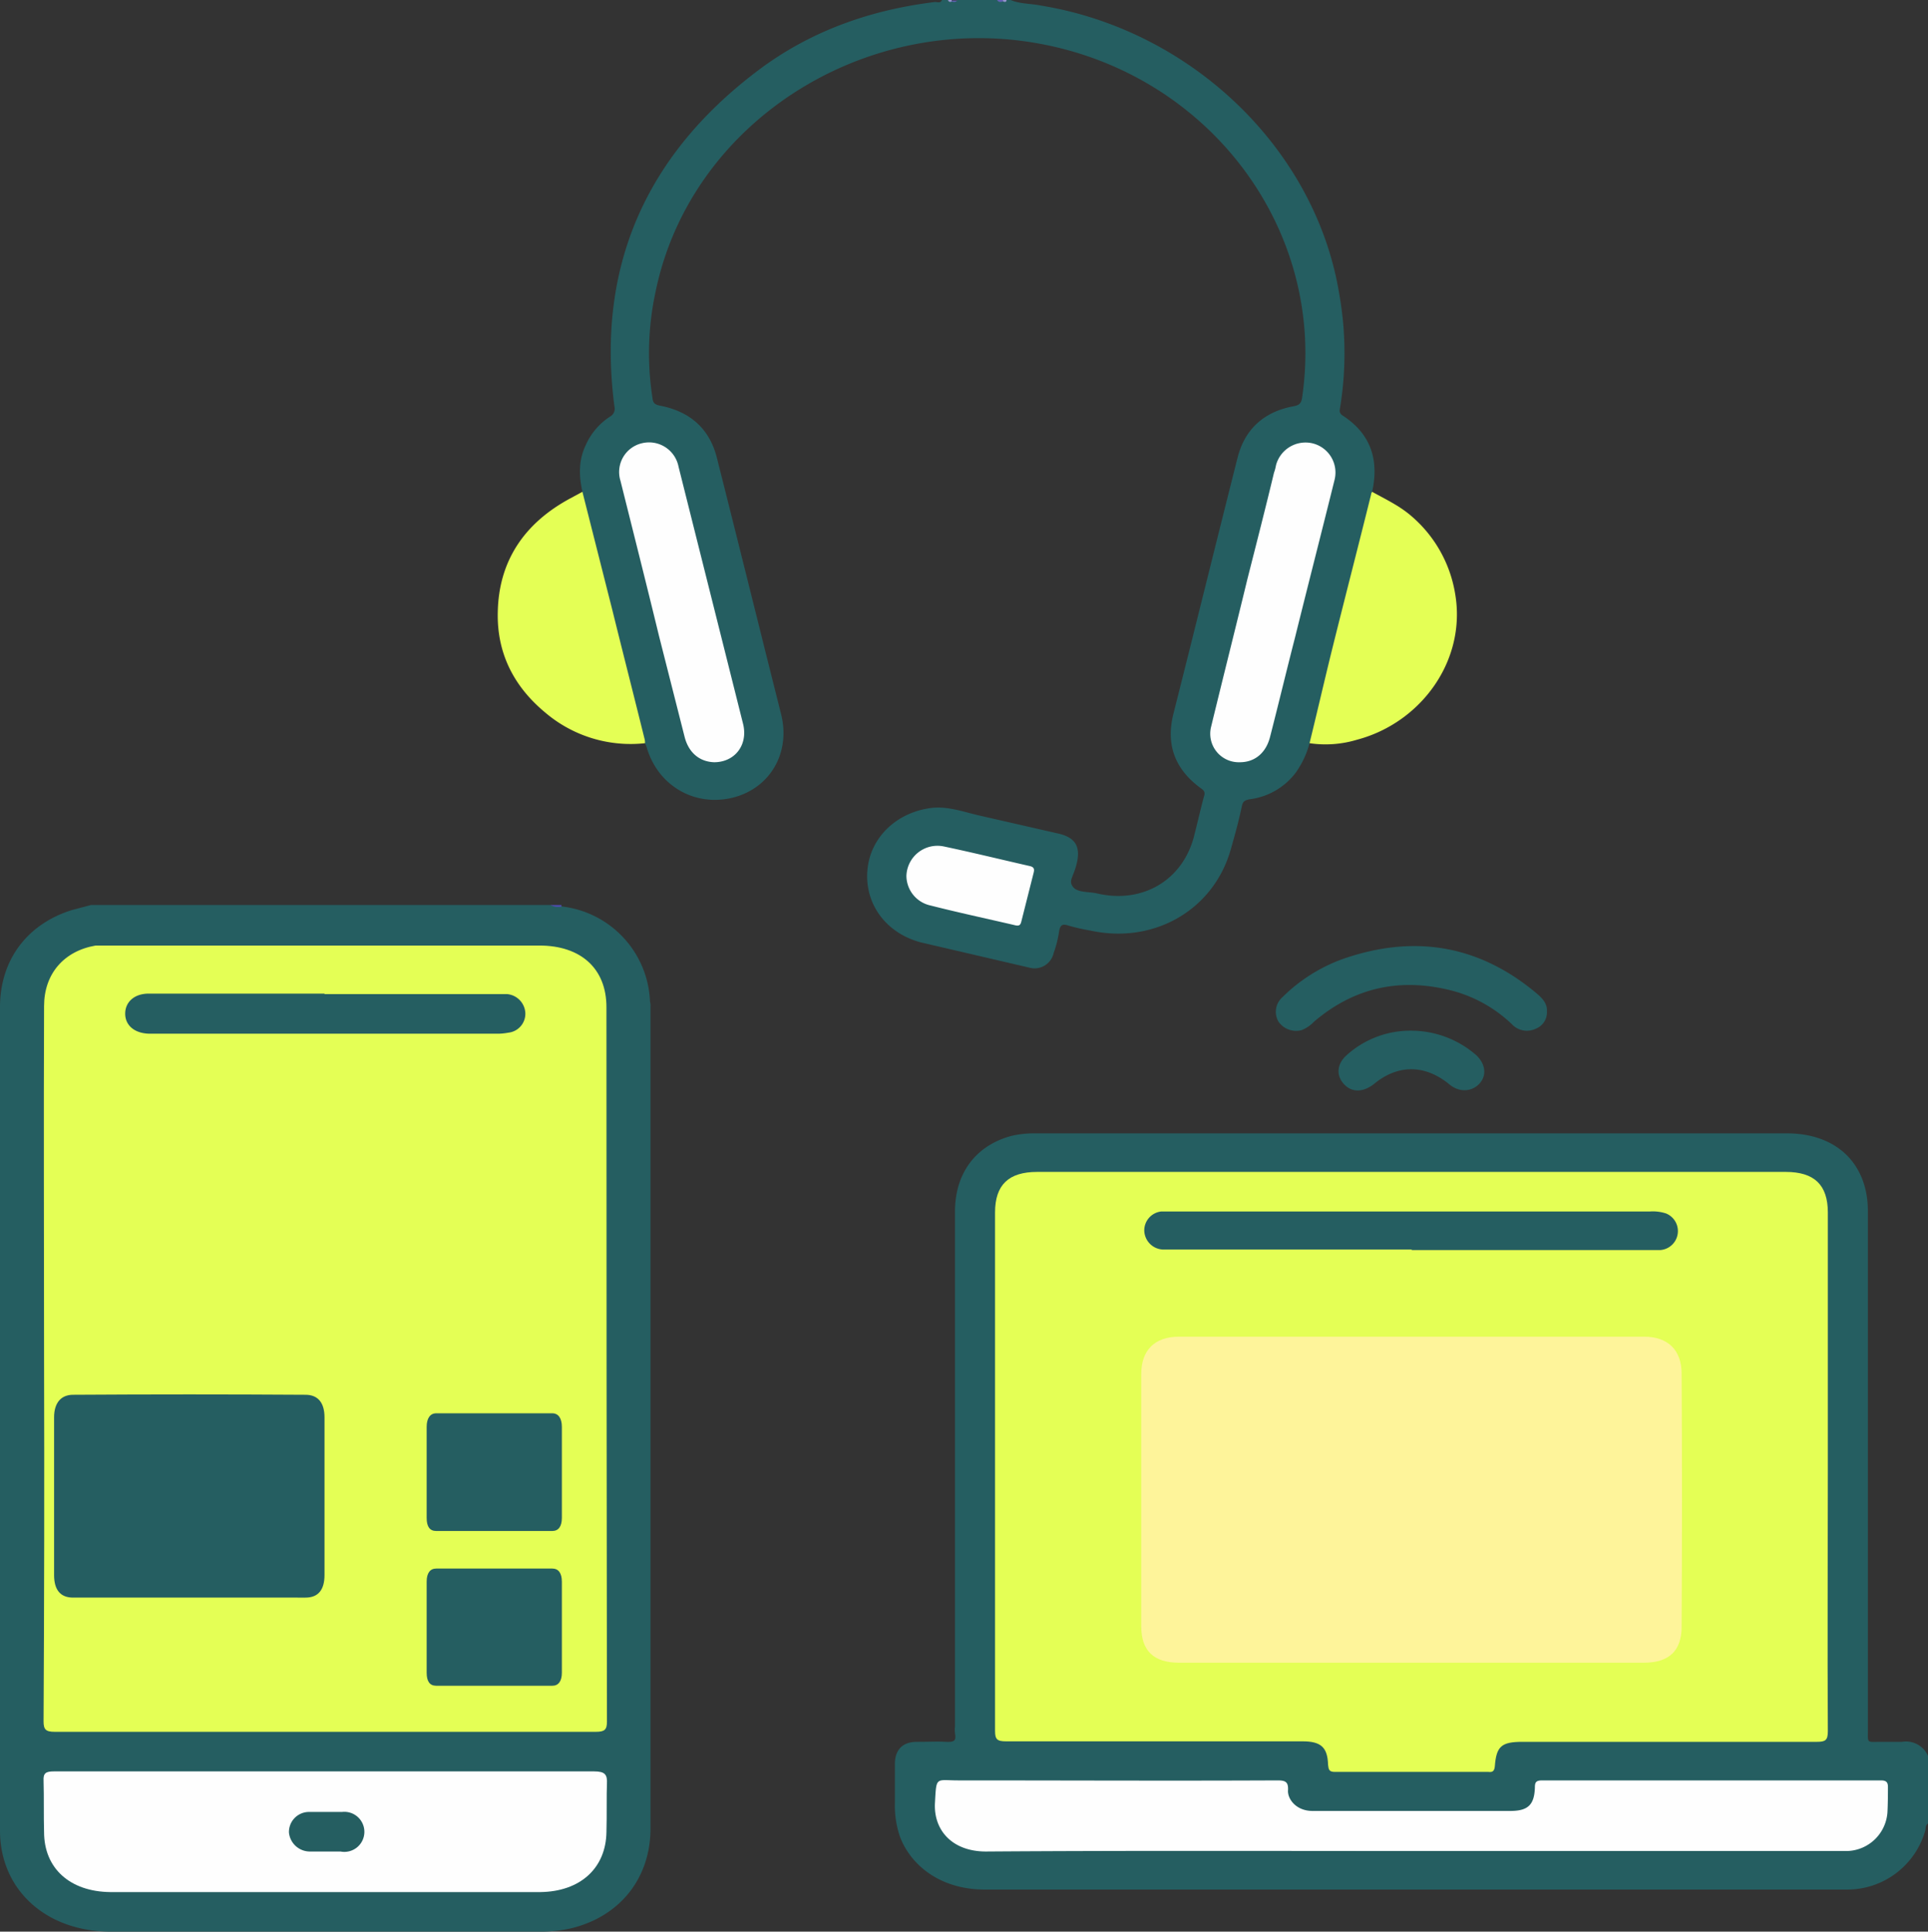 <svg xmlns="http://www.w3.org/2000/svg" viewBox="0 0 385 385.7"><rect x="0" y="0" width="385" height="385.7" fill="#333333" stroke="none"/><g id="Layer_2" data-name="Layer 2"><g id="Layer_1-2" data-name="Layer 1"><path d="M112.2,181a19.9,19.9,0,0,1,17.6,19,3.1,3.1,0,0,1,.1,1V365.3c-.1,9.8-6.1,17.3-15.7,19.7a27,27,0,0,1-6.3.7h-86C9.2,385.6.1,377.4,0,365.7V201.1c0-9.4,5.4-16.6,14.4-19.4l3.8-1h91.7C110.6,181.1,111.5,180.6,112.2,181Z" style="fill:#255e61"/><path d="M112.2,181a3.1,3.1,0,0,1-2.3-.3h2.2A.4.4,0,0,0,112.2,181Z" style="fill:#4c4caa"/><path d="M8.8,271.7c0-23.6-.1-47.2,0-70.8,0-6.4,3.9-11,10.3-12.1h88.6c8.3,0,13.4,4.6,13.4,12.3q0,71.4.1,142.7c0,1.6-.5,2-2.2,2H10.9c-1.8,0-2.2-.5-2.2-2.1Q8.9,307.8,8.8,271.7Z" style="fill:#e4ff55"/><path d="M64.9,353.7h53.7c2.2,0,2.7.6,2.6,2.5s0,6.4-.1,9.6c-.1,7.2-5.2,11.9-13.2,12H22c-8-.1-13.2-4.7-13.2-12-.1-3.4,0-6.8-.1-10.2-.1-1.6.5-1.9,2.1-1.9Z" style="fill:#fefefe"/><path d="M64.8,198.5h36.5a4,4,0,0,1,3.6,3.7,3.8,3.8,0,0,1-3.4,4,11.8,11.8,0,0,1-2.6.2H29.7c-2.9-.1-4.7-1.7-4.7-4s1.8-4,4.7-4H64.8Z" style="fill:#255e61"/><path d="M65,369.7H61.9a4.2,4.2,0,0,1-4.2-3.8,4,4,0,0,1,3.9-4.1h6.7a4,4,0,1,1-.3,7.9Z" style="fill:#255e61"/><path d="M385,364.1c-.6.4-.4,1.1-.6,1.6a16.2,16.2,0,0,1-15.5,11.6H196.7c-9.3,0-15-5.2-17-10.6a19.1,19.1,0,0,1-1-6.7V352c.1-2.7,1.6-4.2,4.4-4.2s3.9-.1,5.8,0,2-.4,1.8-1.7a6.6,6.6,0,0,1,0-1.4V241.9c0-7.7,4.2-13.2,11.3-15.1a20.4,20.4,0,0,1,4.9-.5H356.8c9.9,0,16.2,6,16.2,15.6V345.3c0,2.9-.3,2.5,2.6,2.5h4.2a4.8,4.8,0,0,1,5.2,2.8Z" style="fill:#255e61"/><path d="M308.9,201.9a3.5,3.5,0,0,1-2.2,3.5,4.1,4.1,0,0,1-4.8-.9,27.5,27.5,0,0,0-11.6-6.6c-10.5-2.8-19.8-.8-27.9,6.1a7,7,0,0,1-2.5,1.7,4.3,4.3,0,0,1-4.6-1.7,3.9,3.9,0,0,1,.8-4.9,33.1,33.1,0,0,1,12-7.6c14.3-5,27.3-2.8,38.8,6.9C308.1,199.4,309,200.5,308.9,201.9Z" style="fill:#255e61"/><path d="M281.7,205.8a19.8,19.8,0,0,1,13.1,4.9c1.9,1.8,2.1,4.1.6,5.7s-4,1.8-6,.1c-4.9-4-10.3-4-15.1,0-2.1,1.6-4.3,1.7-5.9,0s-1.5-4,.5-5.8A19,19,0,0,1,281.7,205.8Z" style="fill:#255e61"/><path d="M365,293.4c0,17.5-.1,34.9,0,52.3,0,1.8-.5,2.1-2.2,2.1H304c-4.2,0-5.2.9-5.5,4.9-.1,1-.5,1.2-1.3,1.1H266.5c-1.1,0-1.2-.5-1.3-1.4-.1-3.5-1.4-4.7-5.1-4.7H200.9c-1.8,0-2.2-.4-2.2-2.1V242.1c0-5.5,2.7-8.1,8.4-8.1H356.6c5.7,0,8.4,2.6,8.4,8.1Z" style="fill:#e4ff55"/><path d="M281.9,369.6c-28.4,0-56.7-.1-85,.1-6.8,0-10.5-4.3-10.2-9.7s.1-4.5,4.7-4.5c21.3,0,42.5.1,63.7,0,1.6,0,2.2.3,2.1,2s1.6,4.1,4.9,4.1h39.5c3.5,0,4.8-1.2,4.9-4.7,0-1.1.3-1.4,1.5-1.4h67.6c1.1,0,1.4.4,1.4,1.3s0,3.4-.1,5.1a8.3,8.3,0,0,1-8,7.7h-87Z" style="fill:#fefefe"/><path d="M281.7,332H235.4q-7.5,0-7.5-7.2V274.3c0-4.7,2.7-7.4,7.5-7.4h92.9c4.8,0,7.5,2.7,7.5,7.4.1,16.8.1,33.7,0,50.5q0,7.2-7.5,7.2Z" style="fill:#fef49a"/><path d="M281.9,249.5H232.2a3.9,3.9,0,0,1-3.7-3.7,3.8,3.8,0,0,1,3.4-3.9h97.6a8.5,8.5,0,0,1,3.2.4,3.8,3.8,0,0,1-1.1,7.3H281.9Z" style="fill:#255e61"/><path d="M37.8,319H14.6c-2.5,0-3.8-1.5-3.8-4.5V283c0-2.9,1.4-4.5,3.8-4.5,15.5-.1,31-.1,46.4,0,2.5,0,3.8,1.6,3.8,4.5v31.5c0,3-1.3,4.5-3.8,4.5Z" style="fill:#255e61"/><path d="M98.6,305.7H87.1c-1.3,0-1.9-.9-1.9-2.6V284.9c0-1.7.7-2.7,1.9-2.7h23.2c1.2,0,1.9,1,1.9,2.7v18.2c0,1.7-.7,2.6-1.9,2.6Z" style="fill:#255e61"/><path d="M98.6,336.6H87.1c-1.3,0-1.9-.9-1.9-2.6V315.8c0-1.7.7-2.6,1.9-2.6h23.2c1.2,0,1.9.9,1.9,2.6V334c0,1.7-.7,2.6-1.9,2.6Z" style="fill:#255e61"/><path d="M261.5,148.4a18.1,18.1,0,0,1-2.7,5.8,13.6,13.6,0,0,1-9.3,5.4c-.9.2-1.3.4-1.5,1.3-.6,2.9-1.4,5.8-2.2,8.6-3.4,12.2-15.4,19.1-28.1,16.3a39.3,39.3,0,0,1-4.4-1c-1.2-.4-1.6,0-1.8,1.1a21.8,21.8,0,0,1-1.1,4.4,3.9,3.9,0,0,1-4.9,2.9l-21.5-5c-7-1.8-11.3-7.6-10.8-14.3s5.9-11.8,13-12.6c3.2-.3,6.2.8,9.2,1.5l16.2,3.7c3.1.8,4.1,2.5,3.5,5.5s-1.8,3.7-.9,5,3.2,1,4.9,1.4c9,2.1,17-2.6,19.3-11.3.7-2.7,1.3-5.4,2-8,.3-.9.1-1.2-.6-1.7-5.2-3.8-7-8.7-5.5-14.8,4.3-17,8.5-34.1,12.8-51.1,1.4-5.7,5.2-9.3,11.3-10.4,1-.2,1.4-.5,1.6-1.6,5-33.5-18.5-64.9-53.1-70.9s-69.1,16-76,49.7a58.1,58.1,0,0,0-.6,21.2c.1,1,.5,1.3,1.5,1.5,6.2,1.2,10,4.8,11.4,10.6,4.3,17,8.5,34,12.8,51.1,1.9,7.7-2.3,14.8-9.8,16.6s-14.9-2.4-17.1-10.2l-.3-.7a3.8,3.8,0,0,1-.9-1.8c-3.8-15.1-7.5-30.2-11.3-45.2a7,7,0,0,1-.3-3.2c-.7-3.2-.8-6.3.7-9.4a13,13,0,0,1,4.8-5.6,1.8,1.8,0,0,0,.9-2c-3.6-27.4,5.9-49.9,28.5-67C161.6,6.3,173.6,2,186.7.4c.5,0,1.1.3,1.4-.4h1.2c.2.3.5.2.8.2s.8.1,1.1-.2h7.9c.3.3.7.2,1.1.2s.6.1.8-.2h.8c1.9.8,4,.7,6,1.1,30.1,4.9,54.8,28.6,59.6,57.4a67.7,67.7,0,0,1,.2,22.9c-.1.6-.2,1,.4,1.5,5.8,3.7,7.4,9,6,15.3a7,7,0,0,1-.3,3.2c-3.8,15-7.5,30.1-11.3,45.2A3.8,3.8,0,0,1,261.5,148.4Z" style="fill:#255e61"/><path d="M191.2,0c-.3.5-.7.4-1.2.3s-.1-.1-.1-.2h1.3Z" style="fill:#6161b4"/><path d="M200.3.3c-.5.1-.9.2-1.2-.3h1.2V.2Z" style="fill:#6161b4"/><path d="M190,0c.1.1,0,.2,0,.3s-.6.2-.7-.3Z" style="fill:#9393cc"/><path d="M200.3.3c0-.1-.1-.2,0-.3h.7C201,.5,200.6.4,200.3.3Z" style="fill:#9393cc"/><path d="M116.3,98.2l6,23.7c2.1,8.5,4.3,17.1,6.4,25.6a2.8,2.8,0,0,1,.1.9,26.3,26.3,0,0,1-19.9-6.1c-6.4-5.3-9.7-12-9.5-20.1.2-10.1,5.2-17.7,14.5-22.7Z" style="fill:#e4ff55"/><path d="M261.5,148.4c1.5-6.1,2.9-12.2,4.4-18.3,2.6-10.5,5.3-20.9,7.9-31.4,0-.2.1-.3.2-.5,2.7,1.5,5.5,2.8,7.9,4.9a25.9,25.9,0,0,1,8.7,15.6c2.2,13.2-6.8,25.6-19.6,29A21.8,21.8,0,0,1,261.5,148.4Z" style="fill:#e4ff55"/><path d="M142.6,152.2c-2.9-.1-5.1-1.9-5.9-5.1L131.6,127c-2.5-10.3-5.1-20.6-7.7-31a5.9,5.9,0,0,1,4.3-7.5,6,6,0,0,1,7.3,4.7l12.9,51.4C149.4,148.8,146.7,152.2,142.6,152.2Z" style="fill:#fefefe"/><path d="M247.6,152.2a5.7,5.7,0,0,1-5.8-6.9c2.4-9.9,4.9-19.8,7.3-29.7,1.8-7.1,3.6-14.1,5.3-21.2a8.3,8.3,0,0,0,.4-1.5,6.1,6.1,0,0,1,7.2-4.4,6,6,0,0,1,4.5,7.3c-2.6,10.5-5.3,21-7.9,31.5-1.7,6.6-3.3,13.3-5,19.9C252.8,150.3,250.6,152.2,247.6,152.2Z" style="fill:#fefefe"/><path d="M181,174.9a6.2,6.2,0,0,1,7.4-5.9c5.7,1.2,11.4,2.6,17.1,3.9,1,.2,1.1.6.9,1.4l-2.4,9.5c-.2.9-.4,1.2-1.5.9-5.6-1.3-11.2-2.5-16.7-3.9A6.1,6.1,0,0,1,181,174.9Z" style="fill:#fefefe"/></g></g></svg>